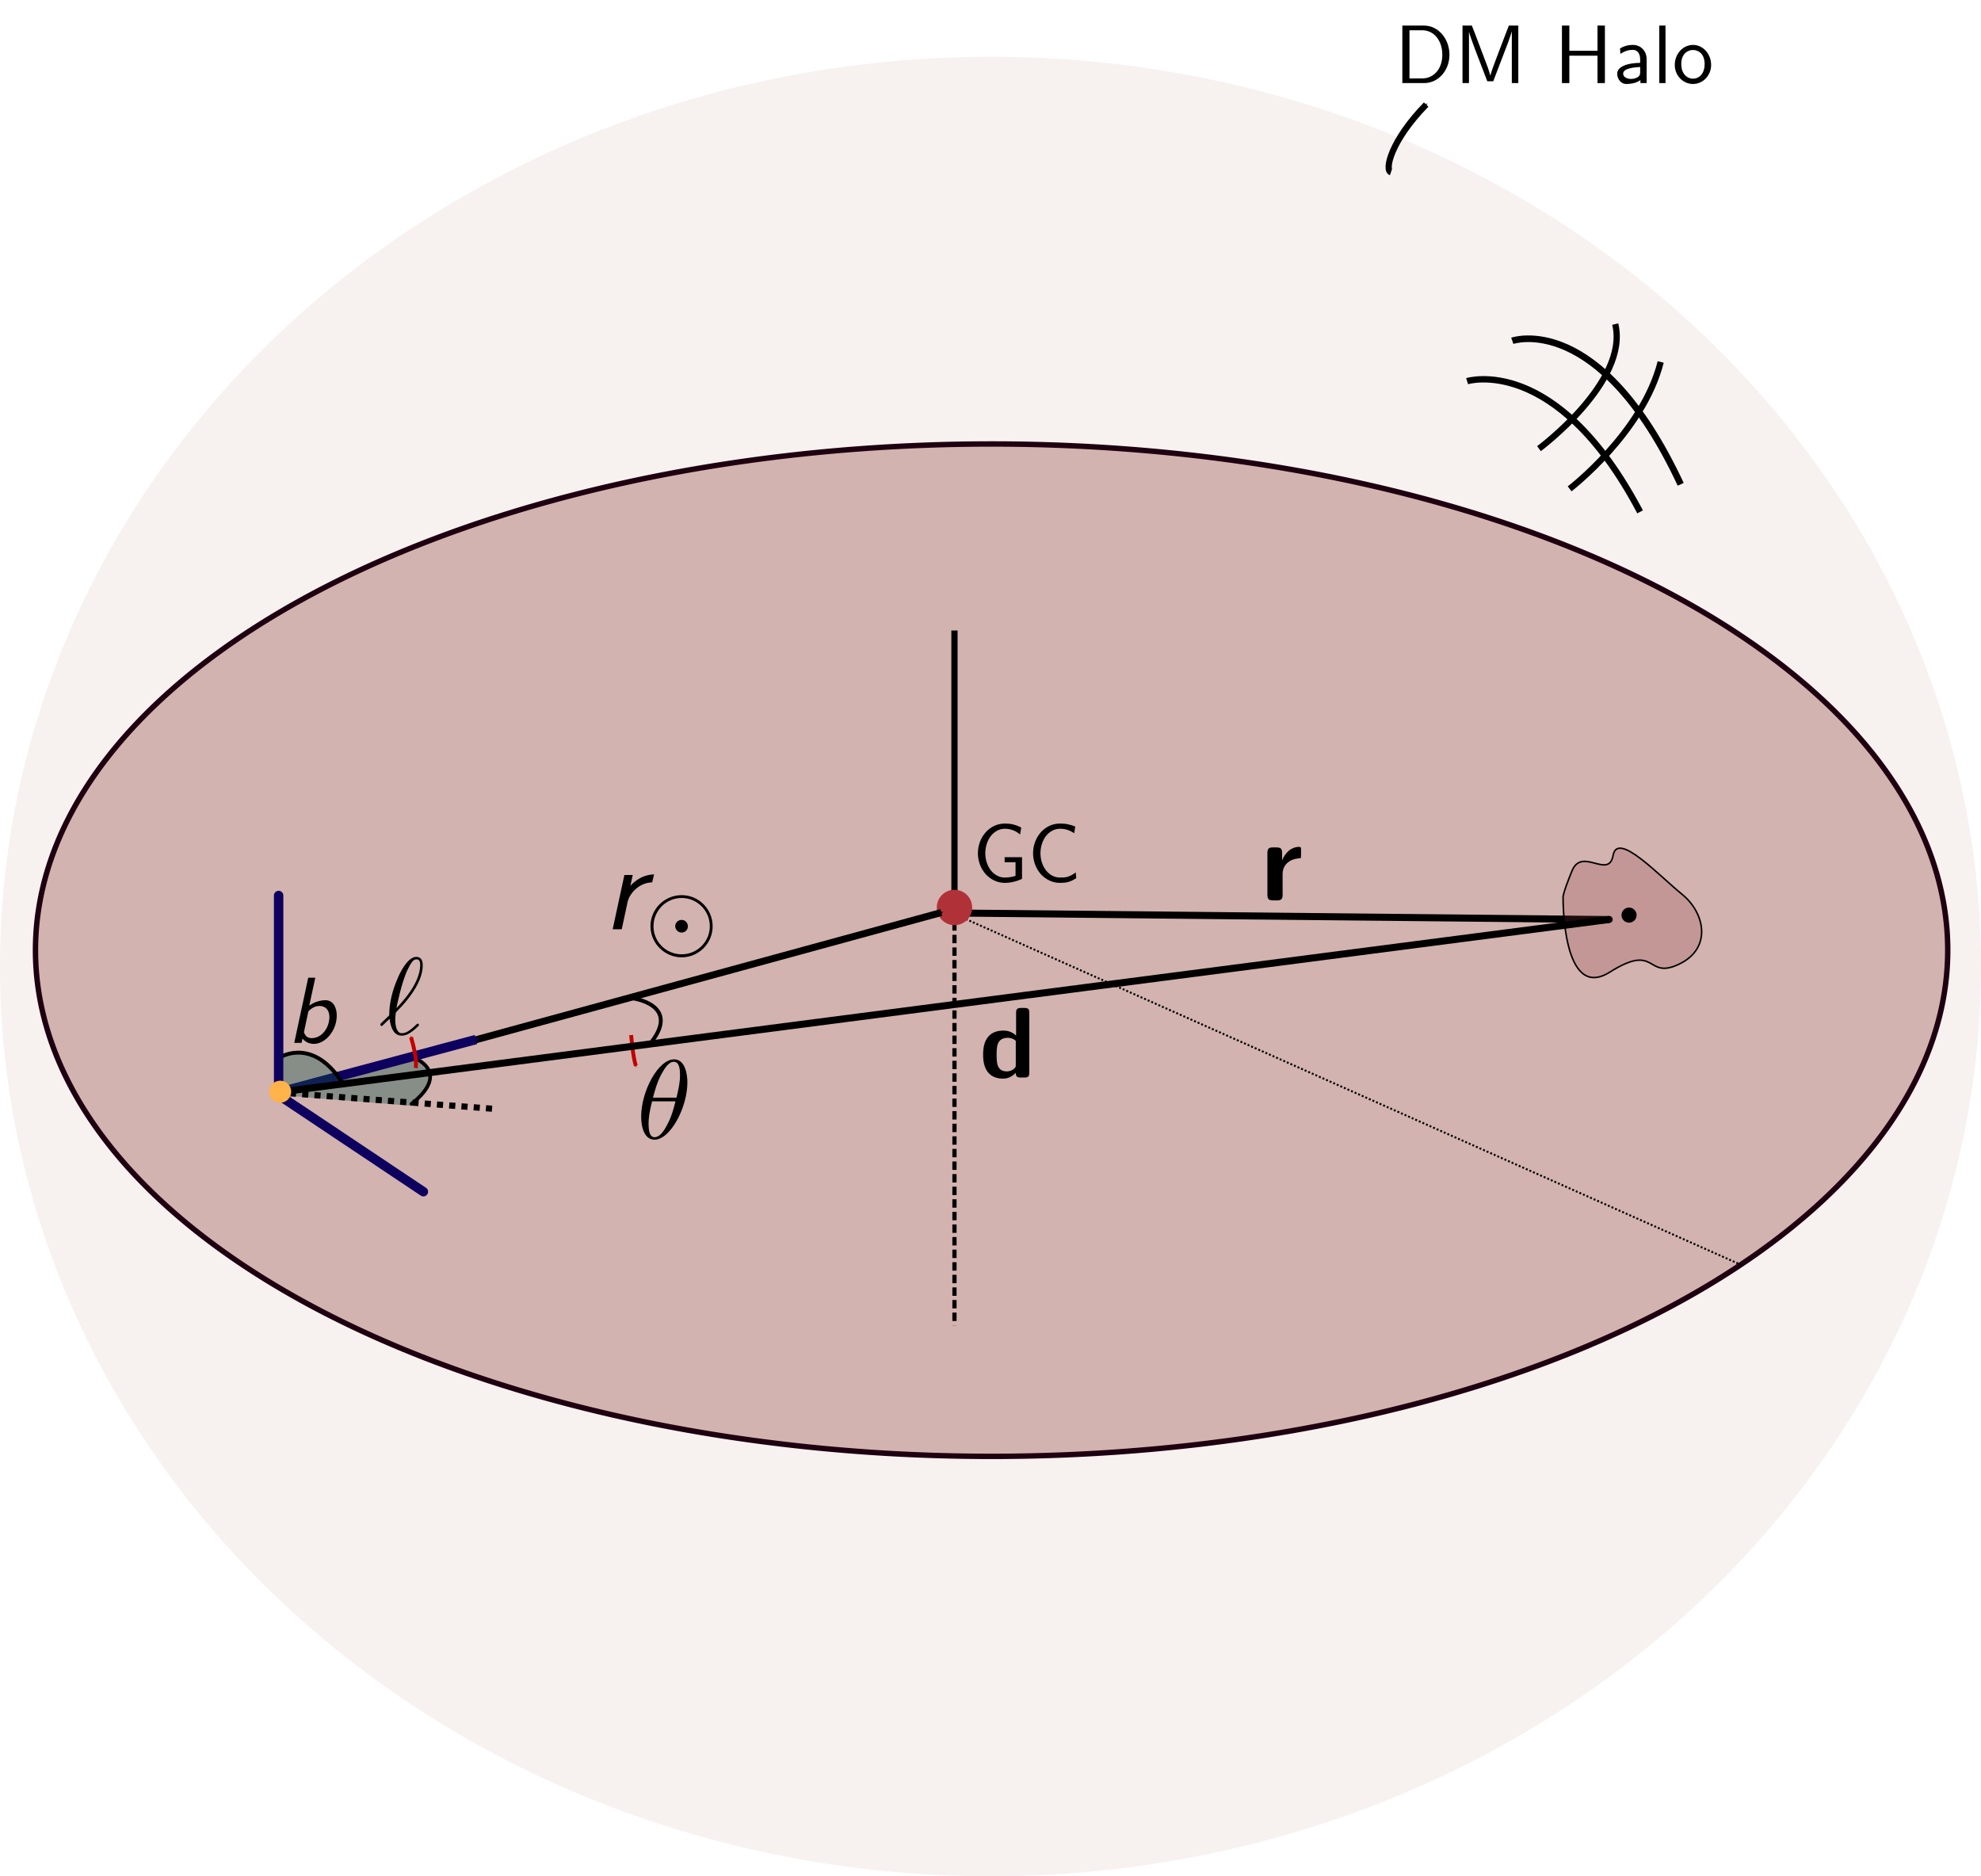 <?xml version="1.0" encoding="UTF-8" standalone="no"?>
<!-- Created with Inkscape (http://www.inkscape.org/) -->

<svg
   xmlns:ns1="http://www.iki.fi/pav/software/textext/"
   xmlns:osb="http://www.openswatchbook.org/uri/2009/osb"
   xmlns:dc="http://purl.org/dc/elements/1.1/"
   xmlns:cc="http://creativecommons.org/ns#"
   xmlns:rdf="http://www.w3.org/1999/02/22-rdf-syntax-ns#"
   xmlns:svg="http://www.w3.org/2000/svg"
   xmlns="http://www.w3.org/2000/svg"
   xmlns:xlink="http://www.w3.org/1999/xlink"
   xmlns:sodipodi="http://sodipodi.sourceforge.net/DTD/sodipodi-0.dtd"
   xmlns:inkscape="http://www.inkscape.org/namespaces/inkscape"
   width="84.186mm"
   height="79.719mm"
   viewBox="0 0 84.186 79.719"
   version="1.1"
   id="svg8"
   inkscape:version="0.92.3 (2405546, 2018-03-11)"
   sodipodi:docname="dm.svg">
  <sodipodi:namedview
     id="base"
     pagecolor="#ffffff"
     bordercolor="#666666"
     borderopacity="1.0"
     inkscape:pageopacity="0.0"
     inkscape:pageshadow="2"
     inkscape:zoom="2.0000001"
     inkscape:cx="205.45976"
     inkscape:cy="170.21374"
     inkscape:document-units="mm"
     inkscape:current-layer="layer1"
     showgrid="true"
     inkscape:snap-grids="true"
     showguides="false"
     inkscape:window-width="1871"
     inkscape:window-height="1025"
     inkscape:window-x="49"
     inkscape:window-y="27"
     inkscape:window-maximized="1" />
  <defs
     id="defs2">
    <marker
       inkscape:stockid="Arrow1Send"
       orient="auto"
       refY="0"
       refX="0"
       id="Arrow1Send"
       style="overflow:visible"
       inkscape:isstock="true">
      <path
         id="path1172"
         d="M 0,0 5,-5 -12.5,0 5,5 Z"
         style="fill:#000000;fill-opacity:1;fill-rule:evenodd;stroke:#000000;stroke-width:1pt;stroke-opacity:1"
         transform="matrix(-0.2,0,0,-0.2,-1.2,0)"
         inkscape:connector-curvature="0" />
    </marker>
    <marker
       inkscape:isstock="true"
       style="overflow:visible"
       id="marker17673"
       refX="0"
       refY="0"
       orient="auto"
       inkscape:stockid="Arrow1Send">
      <path
         transform="matrix(-0.2,0,0,-0.2,-1.2,0)"
         style="fill:#000000;fill-opacity:1;fill-rule:evenodd;stroke:#000000;stroke-width:1pt;stroke-opacity:1"
         d="M 0,0 5,-5 -12.5,0 5,5 Z"
         id="path17671"
         inkscape:connector-curvature="0" />
    </marker>
    <marker
       inkscape:isstock="true"
       style="overflow:visible"
       id="marker1169"
       refX="0"
       refY="0"
       orient="auto"
       inkscape:stockid="Arrow2Send">
      <path
         transform="matrix(-0.3,0,0,-0.3,0.69,0)"
         d="M 8.719,4.034 -2.207,0.016 8.719,-4.002 c -1.745,2.372 -1.735,5.617 -6e-7,8.035 z"
         style="fill:#c10000;fill-opacity:1;fill-rule:evenodd;stroke:#c10000;stroke-width:0.625;stroke-linejoin:round;stroke-opacity:1"
         id="path925"
         inkscape:connector-curvature="0" />
    </marker>
    <marker
       inkscape:isstock="true"
       style="overflow:visible"
       id="Arrow1Mend"
       refX="0"
       refY="0"
       orient="auto"
       inkscape:stockid="Arrow1Mend">
      <path
         transform="matrix(-0.4,0,0,-0.4,-4,0)"
         style="fill:#000000;fill-opacity:1;fill-rule:evenodd;stroke:#000000;stroke-width:1pt;stroke-opacity:1"
         d="M 0,0 5,-5 -12.5,0 5,5 Z"
         id="path901"
         inkscape:connector-curvature="0" />
    </marker>
    <marker
       inkscape:stockid="Arrow1Send"
       orient="auto"
       refY="0"
       refX="0"
       id="marker7466"
       style="overflow:visible"
       inkscape:isstock="true">
      <path
         inkscape:connector-curvature="0"
         id="path7464"
         d="M 0,0 5,-5 -12.5,0 5,5 Z"
         style="fill:#000000;fill-opacity:1;fill-rule:evenodd;stroke:#000000;stroke-width:1pt;stroke-opacity:1"
         transform="matrix(-0.2,0,0,-0.2,-1.2,0)" />
    </marker>
    <marker
       inkscape:stockid="Arrow1Send"
       orient="auto"
       refY="0"
       refX="0"
       id="marker6680"
       style="overflow:visible"
       inkscape:isstock="true">
      <path
         inkscape:connector-curvature="0"
         id="path6678"
         d="M 0,0 5,-5 -12.5,0 5,5 Z"
         style="fill:#8c3238;fill-opacity:0.22;fill-rule:evenodd;stroke:#000000;stroke-width:1pt;stroke-opacity:1"
         transform="matrix(-0.2,0,0,-0.2,-1.2,0)" />
    </marker>
    <marker
       inkscape:isstock="true"
       style="overflow:visible"
       id="marker6608"
       refX="0"
       refY="0"
       orient="auto"
       inkscape:stockid="Arrow2Send">
      <path
         inkscape:connector-curvature="0"
         transform="matrix(-0.3,0,0,-0.3,0.69,0)"
         d="M 8.719,4.034 -2.207,0.016 8.719,-4.002 c -1.745,2.372 -1.735,5.617 -6e-7,8.035 z"
         style="fill:#0d005e;fill-opacity:1;fill-rule:evenodd;stroke:#0d005e;stroke-width:0.625;stroke-linejoin:round;stroke-opacity:1"
         id="path6606" />
    </marker>
    <marker
       inkscape:isstock="true"
       style="overflow:visible"
       id="marker6586"
       refX="0"
       refY="0"
       orient="auto"
       inkscape:stockid="Arrow2Send">
      <path
         inkscape:connector-curvature="0"
         transform="matrix(-0.3,0,0,-0.3,0.69,0)"
         d="M 8.719,4.034 -2.207,0.016 8.719,-4.002 c -1.745,2.372 -1.735,5.617 -6e-7,8.035 z"
         style="fill:#0d005e;fill-opacity:1;fill-rule:evenodd;stroke:#0d005e;stroke-width:0.625;stroke-linejoin:round;stroke-opacity:1"
         id="path6584" />
    </marker>
    <marker
       inkscape:stockid="Arrow2Send"
       orient="auto"
       refY="0"
       refX="0"
       id="Arrow2Send"
       style="overflow:visible"
       inkscape:isstock="true"
       inkscape:collect="always">
      <path
         inkscape:connector-curvature="0"
         id="path6227"
         style="fill:#0d005e;fill-opacity:1;fill-rule:evenodd;stroke:#0d005e;stroke-width:0.625;stroke-linejoin:round;stroke-opacity:1"
         d="M 8.719,4.034 -2.207,0.016 8.719,-4.002 c -1.745,2.372 -1.735,5.617 -6e-7,8.035 z"
         transform="matrix(-0.3,0,0,-0.3,0.69,0)" />
    </marker>
    <linearGradient
       inkscape:collect="always"
       id="linearGradient6097">
      <stop
         style="stop-color:#000000;stop-opacity:1;"
         offset="0"
         id="stop6093" />
      <stop
         style="stop-color:#000000;stop-opacity:0;"
         offset="1"
         id="stop6095" />
    </linearGradient>
    <linearGradient
       id="linearGradient6051"
       osb:paint="solid">
      <stop
         style="stop-color:#000000;stop-opacity:1;"
         offset="0"
         id="stop6049" />
    </linearGradient>
    <linearGradient
       id="linearGradient6015"
       osb:paint="solid">
      <stop
         style="stop-color:#dda000;stop-opacity:1;"
         offset="0"
         id="stop6013" />
    </linearGradient>
    <radialGradient
       inkscape:collect="always"
       xlink:href="#linearGradient6097"
       id="radialGradient6109"
       cx="99.837"
       cy="143.32"
       fx="99.837"
       fy="143.32"
       r="53.038"
       gradientTransform="matrix(1,0,0,0.673,0,46.868)"
       gradientUnits="userSpaceOnUse" />
    <marker
       inkscape:stockid="Arrow1Send"
       orient="auto"
       refY="0"
       refX="0"
       id="Arrow1Send-3"
       style="overflow:visible"
       inkscape:isstock="true">
      <path
         id="path6209-6"
         d="M 0,0 5,-5 -12.5,0 5,5 Z"
         style="fill:#000000;fill-opacity:1;fill-rule:evenodd;stroke:#000000;stroke-width:1pt;stroke-opacity:1"
         transform="matrix(-0.2,0,0,-0.2,-1.2,0)"
         inkscape:connector-curvature="0" />
    </marker>
    <marker
       inkscape:isstock="true"
       style="overflow:visible"
       id="marker1169-6"
       refX="0"
       refY="0"
       orient="auto"
       inkscape:stockid="Arrow2Send">
      <path
         inkscape:connector-curvature="0"
         transform="matrix(-0.3,0,0,-0.3,0.69,0)"
         d="M 8.719,4.034 -2.207,0.016 8.719,-4.002 c -1.745,2.372 -1.735,5.617 -6e-7,8.035 z"
         style="fill:#c10000;fill-opacity:1;fill-rule:evenodd;stroke:#c10000;stroke-width:0.625;stroke-linejoin:round;stroke-opacity:1"
         id="path925-7" />
    </marker>
  </defs>
  <g
     transform="translate(-59.554,-104.704)"
     inkscape:label="Layer 1"
     inkscape:groupmode="layer"
     id="layer1">
    <ellipse
       style="opacity:0.204;fill:#9b5348;fill-opacity:0.39;fill-rule:nonzero;stroke:none;stroke-width:0.159;stroke-linejoin:round;stroke-miterlimit:4;stroke-dasharray:none;stroke-dashoffset:8.957;stroke-opacity:1"
       id="path7460"
       cx="101.646"
       cy="145.769"
       rx="42.093"
       ry="38.653" />
    <path
       style="opacity:1;fill:#9b5348;fill-opacity:0.39;fill-rule:nonzero;stroke:#1e0010;stroke-width:0.23;stroke-miterlimit:4;stroke-dasharray:none;stroke-dashoffset:2.37;stroke-opacity:1"
       d="M 141.999,147.799 A 40.632,21.507 0 0 1 96.549,166.409 40.632,21.507 0 0 1 61.389,142.351 40.632,21.507 0 0 1 106.84,123.741 40.632,21.507 0 0 1 141.999,147.799 Z"
       id="path10"
       inkscape:connector-curvature="0" />
    <path
       sodipodi:nodetypes="ccccc"
       inkscape:connector-curvature="0"
       id="path20602"
       d="m 77.03,149.617 -5.635,1.612 5.611,0.457 c 0,0 1.776,-1.315 0.024,-2.069 z"
       style="fill:#105348;fill-opacity:0.39;stroke:#000000;stroke-width:0;stroke-linecap:butt;stroke-linejoin:miter;stroke-miterlimit:4;stroke-dasharray:none;stroke-opacity:1" />
    <path
       sodipodi:nodetypes="cc"
       inkscape:connector-curvature="0"
       id="path1816"
       d="m 77.076,149.614 c 0,0 1.73,0.586 -0.035,1.993"
       style="fill:none;stroke:#000000;stroke-width:0.154;stroke-linecap:round;stroke-linejoin:miter;stroke-miterlimit:4;stroke-dasharray:none;stroke-opacity:1" />
    <path
       style="fill:none;fill-opacity:1;stroke:#0d005e;stroke-width:0.4;stroke-linecap:round;stroke-linejoin:round;stroke-miterlimit:4;stroke-dasharray:none;stroke-opacity:1;marker-end:url(#Arrow2Send);paint-order:normal"
       d="m 71.395,151.229 6.152,4.108"
       id="path4539"
       inkscape:connector-curvature="0" />
    <g
       id="g1885"
       style="fill:#000000;fill-opacity:1"
       transform="matrix(0.361,0,0,0.361,18.824,100.011)">
      <path
         id="path1883"
         d="m 157.655,133.454 c -0.02,0.041 -0.061,0.081 -0.061,0.121 0,0.061 0.081,0.182 0.162,0.182 0.061,0 0.101,-0.041 0.465,-0.405 0.101,-0.101 0.364,-0.344 0.465,-0.445 0.121,1.012 0.486,1.983 1.436,1.983 0.526,0 0.971,-0.303 1.234,-0.506 0.182,-0.121 0.789,-0.627 0.789,-0.749 0,-0.041 -0.041,-0.162 -0.142,-0.162 -0.041,0 -0.061,0.02 -0.182,0.121 -0.829,0.809 -1.295,1.012 -1.679,1.012 -0.566,0 -0.789,-0.688 -0.789,-1.679 0,-0.081 0.041,-0.668 0.081,-0.749 0.02,-0.041 0.02,-0.061 0.283,-0.324 1.032,-1.032 2.873,-3.217 2.873,-5.22 0,-0.223 0,-1.012 -0.769,-1.012 -1.072,0 -2.023,2.124 -2.144,2.428 -0.627,1.416 -1.032,2.913 -1.032,4.451 z m 1.841,-1.801 c 0.02,-0.162 0.587,-3.014 1.315,-4.532 0.344,-0.688 0.627,-1.214 1.032,-1.214 0.445,0 0.445,0.465 0.445,0.668 0,2.165 -2.185,4.431 -2.792,5.078 z m 0,0"
         style="stroke:none;stroke-width:0"
         inkscape:connector-curvature="0" />
    </g>
    <path
       style="fill:#8c3238;fill-opacity:0.22;stroke:#000000;stroke-width:0.3;stroke-linecap:butt;stroke-linejoin:miter;stroke-miterlimit:4;stroke-dasharray:none;stroke-opacity:1;marker-end:url(#marker6680)"
       d="m 99.994,143.494 c 9.316,0.093 18.633,0.187 27.949,0.28"
       id="path4537"
       inkscape:connector-curvature="0"
       sodipodi:nodetypes="cc" />
    <path
       inkscape:connector-curvature="0"
       id="path1814"
       d="m 71.356,151.115 9.242,0.705"
       style="fill:none;stroke:#000000;stroke-width:0.261;stroke-linecap:butt;stroke-linejoin:miter;stroke-miterlimit:4;stroke-dasharray:0.261, 0.261;stroke-dashoffset:0;stroke-opacity:1" />
    <path
       style="fill:none;stroke:#000000;stroke-width:0.083;stroke-linecap:butt;stroke-linejoin:miter;stroke-miterlimit:4;stroke-dasharray:0.083, 0.083;stroke-dashoffset:0;stroke-opacity:1"
       d="m 99.989,143.482 33.595,14.981"
       id="path1037"
       inkscape:connector-curvature="0" />
    <path
       style="fill:none;stroke:#000000;stroke-width:0.178;stroke-linecap:butt;stroke-linejoin:miter;stroke-miterlimit:4;stroke-dasharray:0.357, 0.178;stroke-dashoffset:0;stroke-opacity:1"
       d="m 100.116,143.353 v 17.661"
       id="path6192"
       inkscape:connector-curvature="0" />
    <path
       style="fill:none;stroke:#000000;stroke-width:0.265px;stroke-linecap:butt;stroke-linejoin:miter;stroke-opacity:1"
       d="M 100.116,143.353 V 131.493"
       id="path7624"
       inkscape:connector-curvature="0" />
    <circle
       style="fill:#b03238;fill-opacity:1;fill-rule:nonzero;stroke:none;stroke-width:0.293;stroke-miterlimit:4;stroke-dasharray:none;stroke-opacity:1"
       id="path4531"
       cx="100.116"
       cy="143.261"
       r="0.752" />
    <path
       style="fill:none;stroke:#000000;stroke-width:0.297;stroke-linecap:butt;stroke-linejoin:miter;stroke-miterlimit:4;stroke-dasharray:none;stroke-opacity:1;marker-end:url(#marker7466)"
       d="m 79.695,148.904 19.862,-5.429"
       id="path7462"
       inkscape:connector-curvature="0" />
    <g
       transform="matrix(1.347,0,0,1.347,-107.372,-19.697)"
       id="g7777">
      <g
         transform="matrix(0.262,0,0,0.262,115.642,84.865)"
         id="g7670"
         style="fill:#000000;fill-opacity:1">
        <path
           id="path7666"
           transform="translate(148.712,134.765)"
           d="M 5.969,-0.375 V -2.984 H 3.875 V -2.375 h 1.312 v 1.641 C 4.766,-0.594 4.312,-0.531 3.875,-0.531 c -0.656,0 -1.25,-0.344 -1.656,-0.859 -0.453,-0.578 -0.672,-1.328 -0.672,-2.062 0,-0.75 0.219,-1.5 0.672,-2.094 0.406,-0.5 1,-0.859 1.656,-0.859 0.328,0 0.656,0.047 0.984,0.172 C 5.188,-6.125 5.469,-5.938 5.734,-5.719 L 5.875,-6.547 C 5.578,-6.703 5.25,-6.844 4.906,-6.922 4.562,-7.016 4.219,-7.031 3.875,-7.031 c -0.875,0 -1.688,0.391 -2.281,1.047 -0.609,0.688 -0.938,1.594 -0.938,2.531 0,0.922 0.328,1.828 0.938,2.516 C 2.188,-0.297 3,0.109 3.875,0.109 c 0.719,0 1.438,-0.172 2.094,-0.484 z m 0,0"
           style="stroke:none;stroke-width:0"
           inkscape:connector-curvature="0" />
        <path
           id="path7668"
           transform="translate(155.354,134.765)"
           d="m 5.859,-0.453 -0.062,-0.688 C 5.5,-0.938 5.219,-0.75 4.875,-0.641 c -0.312,0.109 -0.672,0.109 -1,0.109 -0.656,0 -1.25,-0.344 -1.656,-0.859 -0.453,-0.578 -0.672,-1.328 -0.672,-2.062 0,-0.75 0.219,-1.5 0.672,-2.094 0.406,-0.5 1,-0.859 1.656,-0.859 0.297,0 0.594,0.031 0.891,0.125 0.297,0.094 0.578,0.234 0.844,0.422 l 0.125,-0.812 C 5.438,-6.797 5.141,-6.891 4.812,-6.953 4.5,-7.016 4.188,-7.031 3.875,-7.031 c -0.891,0 -1.688,0.391 -2.281,1.047 -0.609,0.688 -0.938,1.594 -0.938,2.531 0,0.922 0.328,1.828 0.938,2.516 C 2.188,-0.297 2.984,0.109 3.875,0.109 4.219,0.109 4.562,0.094 4.906,0 5.25,-0.094 5.547,-0.266 5.859,-0.453 Z m 0,0"
           style="stroke:none;stroke-width:0"
           inkscape:connector-curvature="0" />
      </g>
    </g>
    <g
       transform="matrix(1.962,0,0,1.962,-226.554,-91.595)"
       id="g7783">
      <g
         transform="matrix(0.262,0,0,0.262,115.642,84.865)"
         id="g7674"
         style="fill:#000000;fill-opacity:1">
        <path
           id="path7672"
           transform="translate(165.04,134.765)"
           d="M 4.234,-4.531 C 3.047,-4.516 2.312,-3.625 2.297,-3.609 H 2.281 l 0.188,-0.875 H 1.781 L 0.812,0 h 0.75 c 0.266,-1.219 0.469,-2.188 0.5,-2.328 C 2.25,-2.984 2.984,-3.844 4.078,-3.875 Z m 0,0"
           style="stroke:none;stroke-width:0"
           inkscape:connector-curvature="0" />
      </g>
      <g
         transform="matrix(0.262,0,0,0.262,115.642,84.865)"
         id="g7678"
         style="fill:#000000;fill-opacity:1">
        <path
           id="path7676"
           transform="translate(168.444,136.259)"
           d="m 5.672,-1.734 c 0,-1.438 -1.156,-2.578 -2.562,-2.578 -1.422,0 -2.578,1.156 -2.578,2.562 0,1.422 1.172,2.578 2.578,2.578 1.422,0 2.562,-1.172 2.562,-2.562 z m -2.562,2.312 c -1.297,0 -2.328,-1.047 -2.328,-2.312 0,-1.297 1.047,-2.344 2.328,-2.344 1.297,0 2.328,1.062 2.328,2.328 0,1.297 -1.047,2.328 -2.328,2.328 z M 3.625,-1.734 c 0,-0.297 -0.234,-0.531 -0.516,-0.531 -0.312,0 -0.531,0.25 -0.531,0.516 0,0.297 0.25,0.531 0.531,0.531 0.312,0 0.516,-0.25 0.516,-0.516 z m 0,0"
           style="stroke:none;stroke-width:0"
           inkscape:connector-curvature="0" />
      </g>
    </g>
    <g
       style="fill:#000000;fill-opacity:1"
       id="g7682"
       transform="matrix(0.402,0,0,0.402,33.162,96.316)" />
    <g
       style="fill:#000000;fill-opacity:1"
       id="g7690"
       transform="matrix(0.402,0,0,0.402,32.452,90.374)">
      <path
         inkscape:connector-curvature="0"
         style="stroke:none;stroke-width:0"
         d="m 203.006,128.031 c 0,-1.135 0.946,-1.608 1.703,-1.665 0.227,0 0.246,0 0.246,-0.322 v -0.568 c 0,-0.246 0,-0.322 -0.208,-0.322 -0.341,0 -1.23,0.114 -1.797,1.419 v -0.776 c 0,-0.397 -0.095,-0.586 -0.586,-0.586 h -0.378 c -0.435,0 -0.586,0.132 -0.586,0.586 v 4.427 c 0,0.435 0.132,0.586 0.586,0.586 h 0.435 c 0.454,0 0.586,-0.151 0.586,-0.586 z m 0,0"
         id="path7688" />
    </g>
    <path
       inkscape:connector-curvature="0"
       id="path877"
       d="m 125.98,142.842 c 0,0 -0.047,4.441 1.984,3.166 2.032,-1.276 1.512,0.331 2.929,-0.331 1.417,-0.661 1.134,-2.173 0.142,-2.977 -0.992,-0.803 -2.74,-2.693 -2.929,-1.654 -0.189,1.039 -1.323,-0.378 -1.748,0.661 -0.425,1.039 -0.378,1.134 -0.378,1.134 z"
       style="fill:#8c3238;fill-opacity:0.22;stroke:#000000;stroke-width:0.065;stroke-linecap:butt;stroke-linejoin:miter;stroke-miterlimit:4;stroke-dasharray:none;stroke-opacity:1" />
    <circle
       r="0.321"
       cy="143.585"
       cx="128.783"
       id="path881"
       style="opacity:1;fill:#000000;fill-opacity:1;fill-rule:nonzero;stroke:none;stroke-width:0.025;stroke-linejoin:round;stroke-miterlimit:4;stroke-dasharray:none;stroke-dashoffset:8.957;stroke-opacity:1" />
    <g
       id="g1881"
       style="fill:#000000;fill-opacity:1"
       transform="matrix(0.4,0,0,0.4,12.249,95.107)">
      <path
         id="path1879"
         transform="translate(148.712,134.765)"
         d="m 3.047,-6.922 h -0.75 L 0.812,0 H 1.594 L 1.688,-0.453 c 0.281,0.328 0.672,0.562 1.219,0.562 1.188,0 2.422,-1.391 2.422,-3.016 0,-0.812 -0.359,-1.625 -1.203,-1.625 -0.578,0 -1.234,0.219 -1.719,0.578 z M 2.312,-3.344 c 0.094,-0.109 0.547,-0.578 1.172,-0.578 0.594,0 1.062,0.391 1.062,1.156 0,1.125 -0.766,2.266 -1.891,2.266 -0.422,0 -0.688,-0.234 -0.812,-0.641 z m 0,0"
         style="stroke:none;stroke-width:0"
         inkscape:connector-curvature="0" />
    </g>
    <path
       style="fill:none;fill-opacity:1;stroke:#0d005e;stroke-width:0.4;stroke-linecap:butt;stroke-linejoin:miter;stroke-miterlimit:4;stroke-dasharray:none;stroke-opacity:1;marker-end:url(#marker6586)"
       d="m 71.377,151.122 8.402,-2.251"
       id="path6562"
       inkscape:connector-curvature="0"
       sodipodi:nodetypes="cc" />
    <path
       inkscape:connector-curvature="0"
       id="path20417"
       d="m 71.485,149.613 0.015,1.482 2.655,-0.301 c 0,0 -1.01,-1.965 -2.669,-1.181"
       style="fill:#105348;fill-opacity:0.39;stroke:#000000;stroke-width:0;stroke-linecap:butt;stroke-linejoin:miter;stroke-miterlimit:4;stroke-dasharray:none;stroke-opacity:1" />
    <path
       inkscape:connector-curvature="0"
       id="path1812"
       d="m 71.485,149.613 c 0,0 1.417,-0.874 2.669,1.181"
       style="fill:none;stroke:#000000;stroke-width:0.165;stroke-linecap:butt;stroke-linejoin:miter;stroke-miterlimit:4;stroke-dasharray:none;stroke-opacity:1" />
    <path
       style="fill:none;fill-opacity:1;stroke:#0d005e;stroke-width:0.4;stroke-linecap:round;stroke-linejoin:round;stroke-miterlimit:4;stroke-dasharray:none;stroke-opacity:1;marker-end:url(#marker6608);paint-order:normal"
       d="m 71.395,151.229 v -8.478"
       id="path4541"
       inkscape:connector-curvature="0" />
    <g
       id="g1889"
       style="fill:#000000;fill-opacity:1"
       transform="matrix(0.427,0,0,0.427,30.737,92.941)">
      <path
         id="path1887"
         transform="translate(164.957,134.765)"
         d="m 4.969,-6.438 c 0,-0.328 -0.062,-0.484 -0.469,-0.484 H 4.125 c -0.375,0 -0.469,0.141 -0.469,0.484 v 2.266 c -0.453,-0.438 -0.953,-0.5 -1.266,-0.5 -2.016,0 -2.016,1.906 -2.016,2.406 0,0.453 0,2.375 1.969,2.375 0.422,0 0.844,-0.125 1.281,-0.578 C 3.625,-0.094 3.766,0 4.094,0 H 4.5 C 4.875,0 4.969,-0.125 4.969,-0.484 Z M 3.625,-1.25 c 0,0.172 0,0.266 -0.297,0.469 -0.25,0.156 -0.484,0.172 -0.594,0.172 -1.016,0 -1.016,-0.922 -1.016,-1.656 0,-0.75 0,-1.688 1.125,-1.688 0.281,0 0.562,0.094 0.781,0.297 z m 0,0"
         style="stroke:none;stroke-width:0"
         inkscape:connector-curvature="0" />
    </g>
    <g
       transform="matrix(0.353,0,0,0.353,66.317,60.662)"
       ns1:version="0.11.0"
       ns1:texconverter="lualatex"
       ns1:pdfconverter="pdf2svg"
       ns1:text="\\textsf{DM Halo}"
       ns1:preamble="/home/mpotto/.config/inkscape/extensions/textext/default_packages.tex"
       ns1:scale="1.0"
       ns1:alignment="middle center"
       inkscapeversion="0.92.3"
       ns1:jacobian_sqrt="0.352778"
       id="g2049">
      <g
         id="surface1">
        <g
           style="fill:#000000;fill-opacity:1"
           id="g2036">
          <path
             inkscape:connector-curvature="0"
             style="stroke:none;stroke-width:0"
             d="m 6.625,-3.406 c 0,-1.922 -1.344,-3.516 -3.062,-3.516 H 0.953 V 0 h 2.625 C 5.281,0 6.625,-1.516 6.625,-3.406 Z m -0.859,0 c 0,1.703 -1.031,2.844 -2.422,2.844 H 1.812 v -5.797 h 1.531 c 1.391,0 2.422,1.203 2.422,2.953 z m 0,0"
             transform="translate(148.712,134.765)"
             id="path2032" />
          <path
             inkscape:connector-curvature="0"
             style="stroke:none;stroke-width:0"
             d="M 7.719,0 V -6.922 H 6.578 L 5.281,-3.531 C 4.938,-2.625 4.469,-1.391 4.359,-0.922 H 4.344 c -0.047,-0.219 -0.172,-0.578 -0.312,-1 l -1.562,-4.125 -0.344,-0.875 H 1 V 0 H 1.781 V -6.188 C 1.844,-5.859 2.25,-4.781 2.5,-4.094 l 1.484,3.875 h 0.719 L 6.031,-3.688 6.516,-4.953 C 6.609,-5.25 6.875,-5.969 6.922,-6.188 H 6.938 V 0 Z m 0,0"
             transform="translate(155.907,134.765)"
             id="path2034" />
        </g>
        <g
           style="fill:#000000;fill-opacity:1"
           id="g2046">
          <path
             inkscape:connector-curvature="0"
             style="stroke:none;stroke-width:0"
             d="M 6.109,0 V -6.922 H 5.219 v 3.031 H 1.828 v -3.031 H 0.938 V 0 H 1.828 V -3.297 H 5.219 V 0 Z m 0,0"
             transform="translate(167.942,134.765)"
             id="path2038" />
          <path
             inkscape:connector-curvature="0"
             style="stroke:none;stroke-width:0"
             d="m 4.078,0 v -2.875 c 0,-1.016 -0.734,-1.719 -1.641,-1.719 -0.656,0 -1.109,0.156 -1.562,0.422 l 0.047,0.656 C 1.453,-3.875 1.938,-4 2.438,-4 c 0.469,0 0.859,0.391 0.859,1.125 v 0.438 C 1.797,-2.422 0.531,-2 0.531,-1.125 c 0,0.422 0.281,1.234 1.141,1.234 0.141,0 1.078,-0.016 1.656,-0.469 V 0 Z m -0.781,-1.312 c 0,0.188 0,0.438 -0.344,0.625 C 2.672,-0.516 2.297,-0.5 2.188,-0.5 1.703,-0.5 1.25,-0.734 1.25,-1.141 1.25,-1.844 2.875,-1.906 3.297,-1.938 Z m 0,0"
             transform="translate(174.998,134.765)"
             id="path2040" />
          <path
             inkscape:connector-curvature="0"
             style="stroke:none;stroke-width:0"
             d="m 1.562,0 v -6.922 h -0.75 V 0 Z m 0,0"
             transform="translate(179.785,134.765)"
             id="path2042" />
          <path
             inkscape:connector-curvature="0"
             style="stroke:none;stroke-width:0"
             d="m 4.672,-2.188 c 0,-1.344 -1,-2.406 -2.172,-2.406 -1.234,0 -2.203,1.094 -2.203,2.406 0,1.312 1.016,2.297 2.188,2.297 1.188,0 2.188,-1 2.188,-2.297 z m -0.781,-0.109 c 0,1.188 -0.672,1.766 -1.406,1.766 -0.688,0 -1.406,-0.562 -1.406,-1.766 0,-1.203 0.75,-1.688 1.406,-1.688 0.703,0 1.406,0.516 1.406,1.688 z m 0,0"
             transform="translate(182.166,134.765)"
             id="path2044" />
        </g>
      </g>
    </g>
    <g
       id="g920"
       transform="translate(-1.455,2.249)">
      <path
         style="fill:none;stroke:#000000;stroke-width:0.271px;stroke-linecap:butt;stroke-linejoin:miter;stroke-opacity:1"
         d="m 123.357,118.65 c 0,0 3.799,-1.184 7.35,5.553"
         id="path2123"
         inkscape:connector-curvature="0" />
      <path
         style="fill:none;stroke:#000000;stroke-width:0.265px;stroke-linecap:butt;stroke-linejoin:miter;stroke-opacity:1"
         d="m 127.713,123.225 c 0,0 3.109,-2.381 3.87,-5.391"
         id="path2174"
         inkscape:connector-curvature="0" />
      <g
         id="g913">
        <path
           inkscape:connector-curvature="0"
           id="path2123-5"
           d="m 125.277,116.935 c 0,0 3.699,-1.3 7.156,6.097"
           style="fill:none;stroke:#000000;stroke-width:0.281px;stroke-linecap:butt;stroke-linejoin:miter;stroke-opacity:1" />
        <path
           inkscape:connector-curvature="0"
           id="path2176"
           d="m 126.41,121.517 c 0,0 3.836,-2.844 3.241,-5.292"
           style="fill:none;stroke:#000000;stroke-width:0.265px;stroke-linecap:butt;stroke-linejoin:miter;stroke-opacity:1" />
      </g>
    </g>
    <path
       inkscape:connector-curvature="0"
       id="path890"
       d="m 77.221,150.082 c 0,0 0.078,-0.379 -0.198,-1.306"
       style="fill:none;stroke:#c10000;stroke-width:0.165;stroke-linecap:butt;stroke-linejoin:miter;stroke-miterlimit:4;stroke-dasharray:none;stroke-opacity:1;marker-end:url(#marker1169)"
       sodipodi:nodetypes="cc" />
    <path
       inkscape:connector-curvature="0"
       id="path890-5"
       d="m 86.377,148.682 c 0,0 0.066,0.893 0.198,1.306"
       style="fill:none;stroke:#c10000;stroke-width:0.165;stroke-linecap:butt;stroke-linejoin:miter;stroke-miterlimit:4;stroke-dasharray:none;stroke-opacity:1;marker-end:url(#marker1169-6)"
       sodipodi:nodetypes="cc" />
    <path
       style="fill:none;stroke:#000000;stroke-width:0.3;stroke-linecap:round;stroke-linejoin:round;stroke-miterlimit:4;stroke-dasharray:none;stroke-opacity:1;marker-end:url(#marker17673);paint-order:normal"
       d="m 71.356,151.115 56.582,-7.345"
       id="path4535"
       inkscape:connector-curvature="0"
       sodipodi:nodetypes="cc" />
    <path
       sodipodi:nodetypes="cc"
       inkscape:connector-curvature="0"
       id="path20417-3"
       d="m 77.299,149.703 -5.943,1.412"
       style="fill:#105348;fill-opacity:0.39;stroke:#000000;stroke-width:0;stroke-linecap:butt;stroke-linejoin:miter;stroke-miterlimit:4;stroke-dasharray:none;stroke-opacity:1" />
    <path
       inkscape:connector-curvature="0"
       id="path20606"
       d="m 86.448,147.122 c 0,0 2.017,0.265 0.794,1.852"
       style="fill:none;stroke:#000000;stroke-width:0.165;stroke-linecap:butt;stroke-linejoin:miter;stroke-miterlimit:4;stroke-dasharray:none;stroke-opacity:1" />
    <g
       id="g20696"
       ns1:jacobian_sqrt="0.352778"
       inkscapeversion="0.92.3"
       ns1:alignment="middle center"
       ns1:scale="1.0"
       ns1:preamble="/home/mpotto/.config/inkscape/extensions/textext/default_packages.tex"
       ns1:text="$\\theta$"
       ns1:pdfconverter="pdf2svg"
       ns1:texconverter="lualatex"
       ns1:version="0.11.0"
       transform="matrix(0.478,0,0,0.478,15.516,88.656)">
      <g
         id="g20694">
        <g
           id="g20692"
           style="fill:#000000;fill-opacity:1">
          <path
             id="path20690"
             transform="translate(148.712,134.765)"
             d="m 4.531,-4.984 c 0,-0.656 -0.172,-2.047 -1.188,-2.047 -1.391,0 -2.922,2.812 -2.922,5.094 0,0.938 0.281,2.047 1.188,2.047 1.406,0 2.922,-2.859 2.922,-5.094 z M 1.469,-3.625 C 1.641,-4.25 1.844,-5.047 2.25,-5.766 2.516,-6.25 2.875,-6.812 3.328,-6.812 c 0.484,0 0.547,0.641 0.547,1.203 0,0.5 -0.078,1 -0.312,1.984 z m 2,0.328 C 3.359,-2.844 3.156,-2 2.766,-1.281 c -0.344,0.688 -0.719,1.172 -1.156,1.172 -0.328,0 -0.531,-0.297 -0.531,-1.219 0,-0.422 0.062,-1 0.312,-1.969 z m 0,0"
             style="stroke:none;stroke-width:0"
             inkscape:connector-curvature="0" />
        </g>
      </g>
    </g>
    <circle
       style="opacity:1;fill:#ffb348;fill-opacity:1;fill-rule:nonzero;stroke:none;stroke-width:0.129;stroke-linecap:round;stroke-linejoin:round;stroke-miterlimit:4;stroke-dasharray:none;stroke-dashoffset:0;stroke-opacity:1;paint-order:normal"
       id="path26783"
       cx="71.461"
       cy="151.088"
       r="0.468" />
    <path
       style="fill:none;stroke:#000000;stroke-width:0.265;stroke-linecap:butt;stroke-linejoin:miter;stroke-miterlimit:4;stroke-dasharray:none;stroke-opacity:1;marker-end:url(#Arrow1Send)"
       d="m 118.664,112.023 c -0.281,-0.094 0.003,-1.348 1.497,-2.876"
       id="path908"
       inkscape:connector-curvature="0"
       sodipodi:nodetypes="cc" />
  </g>
</svg>
